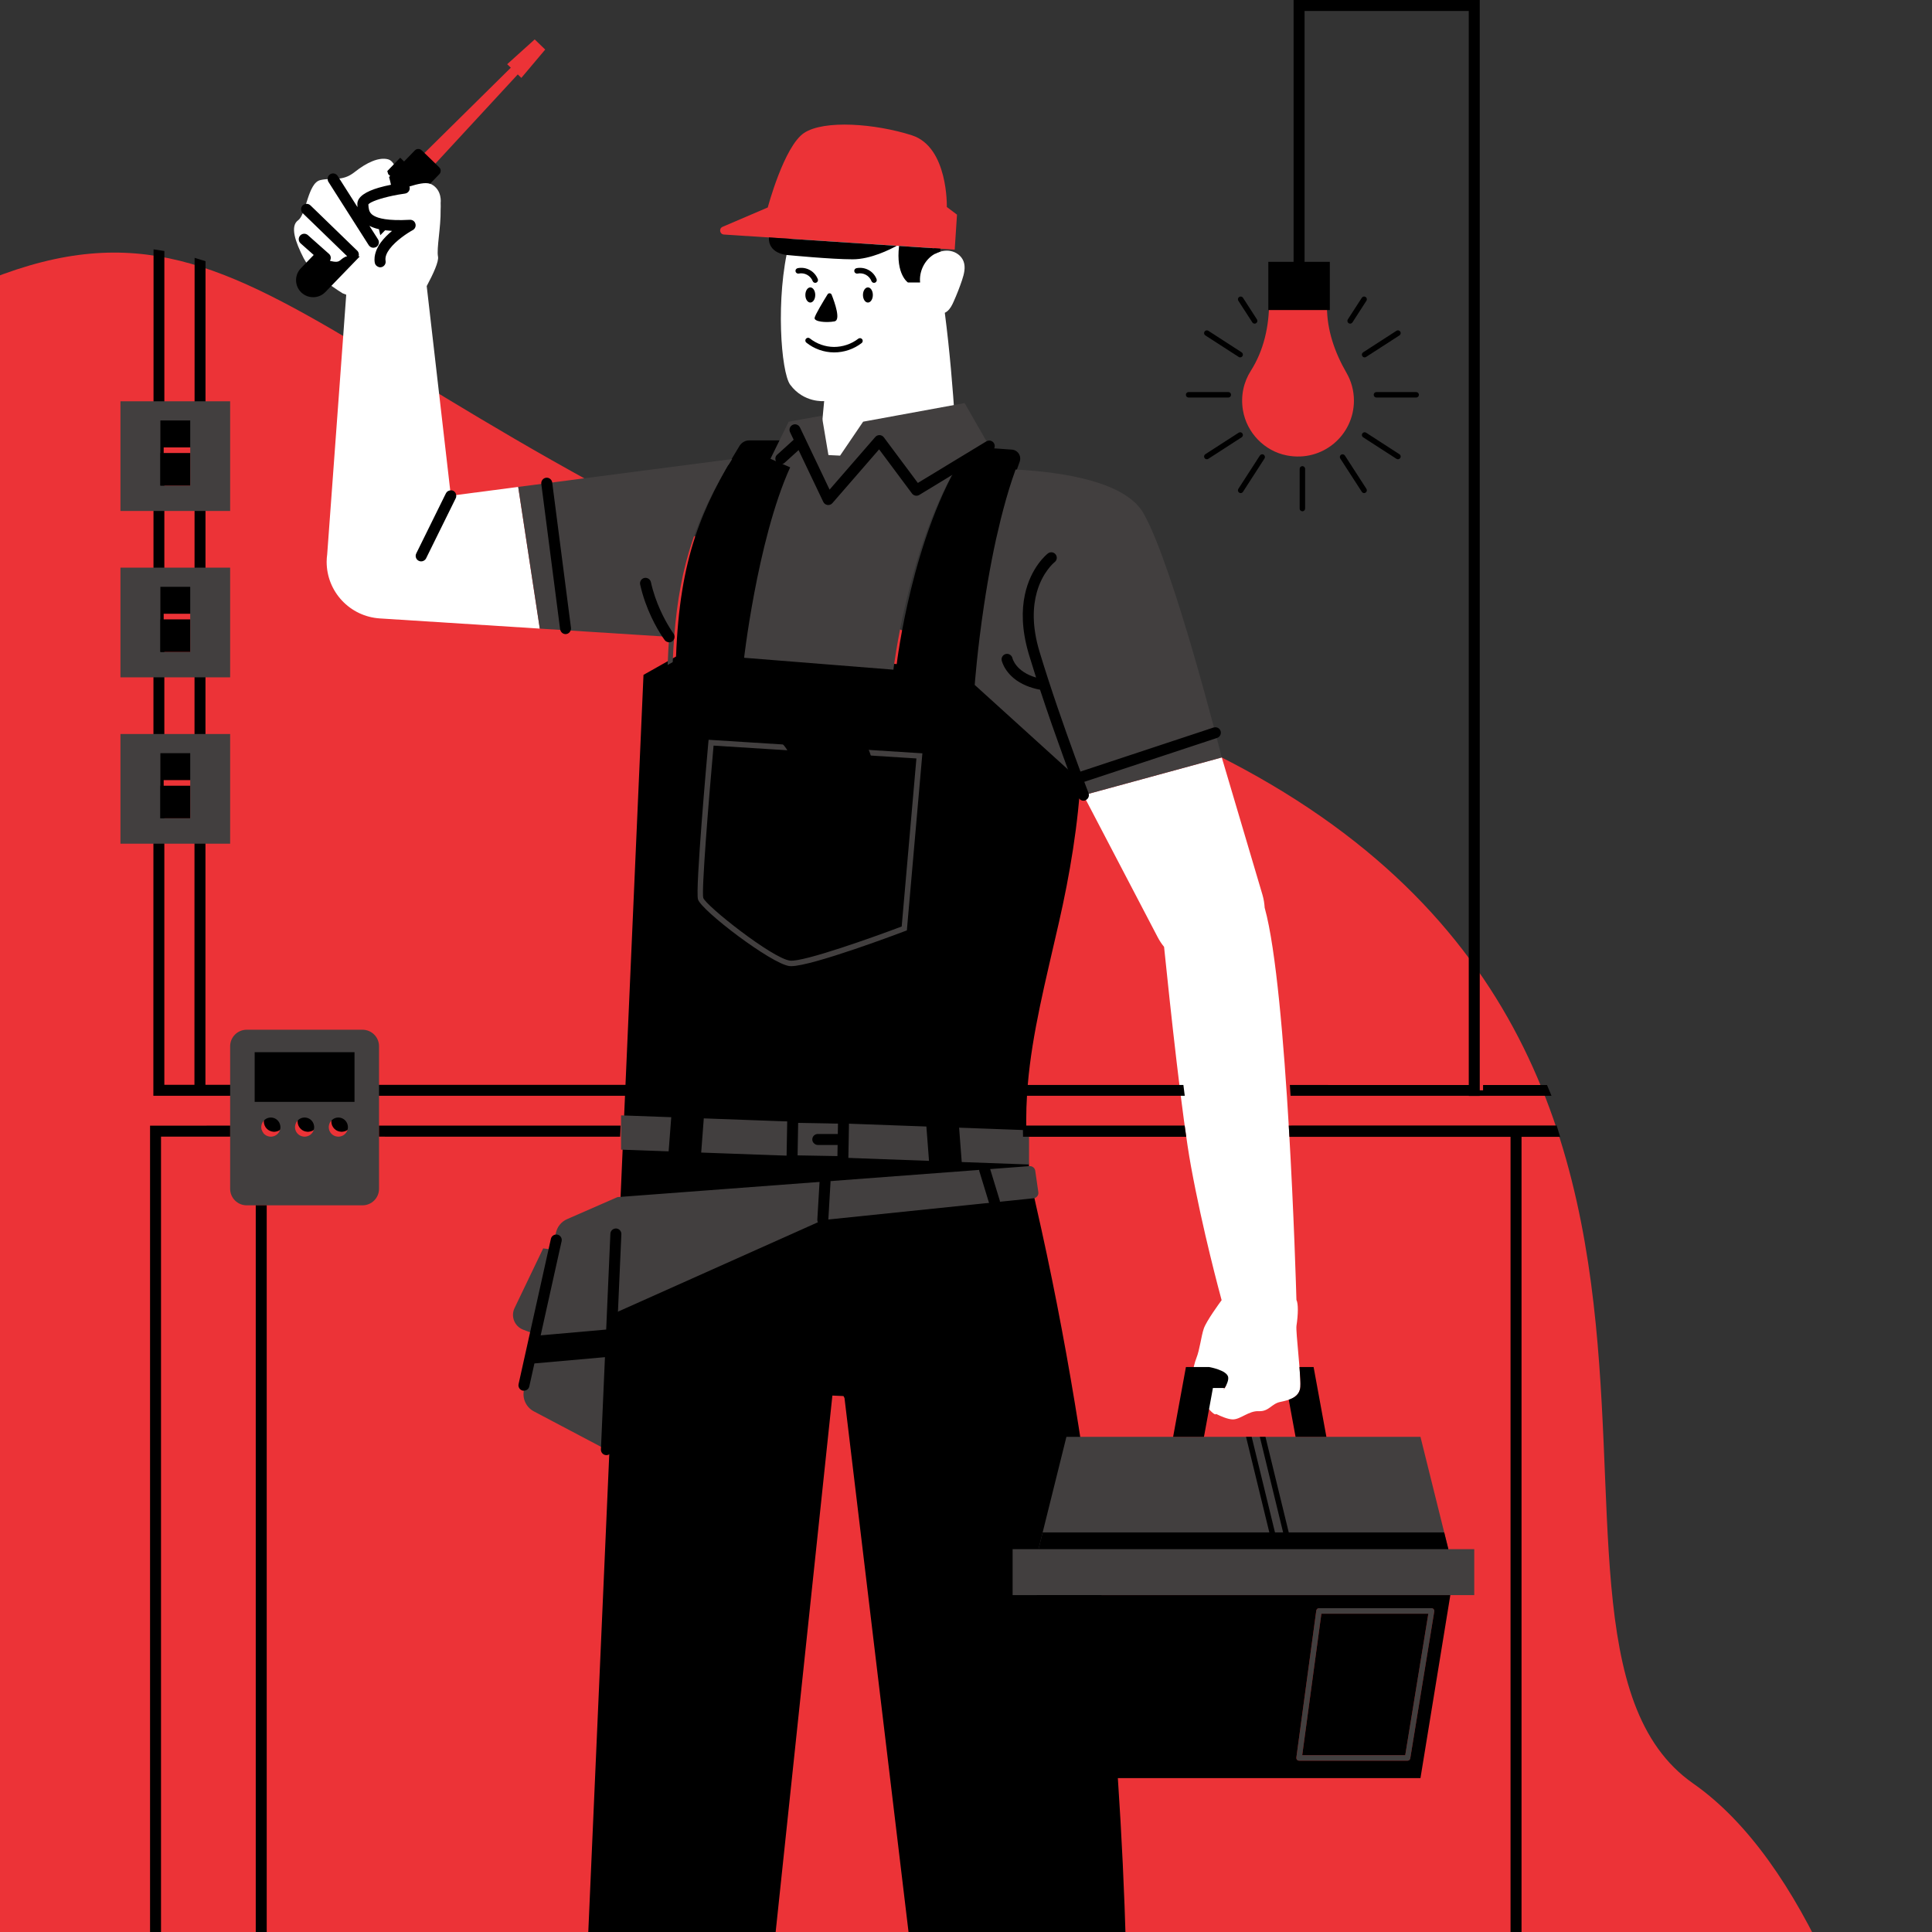<svg xmlns="http://www.w3.org/2000/svg" xmlns:xlink="http://www.w3.org/1999/xlink" width="500" zoomAndPan="magnify" viewBox="0 0 375 375" height="500" preserveAspectRatio="xMidYMid meet" version="1.0"><rect x="0" y="0" width="375" height="375" fill="#333333" stroke="none"/><defs><clipPath id="a64ecee69d"><path d="M 0 7.109 L 375 7.109 L 375 375 L 0 375 Z M 0 7.109 " clip-rule="nonzero"/></clipPath><clipPath id="a04ccebe9a"><path d="M 0 30.469 L 252.684 30.469 L 252.684 375 L 0 375 Z M 0 30.469 " clip-rule="nonzero"/></clipPath></defs><g clip-path="url(#a64ecee69d)"><path fill="#ec3337" d="M 140.508 45.523 L 153.25 46.355 L 181.078 48.18 L 185.309 48.457 L 185.754 41.664 L 183.777 40.176 C 183.777 40.176 184.086 28.539 176.992 26.262 C 169.898 23.988 159.988 23.227 156.082 25.797 C 152.18 28.375 149.023 40.27 149.023 40.27 L 140.25 44.027 C 139.496 44.352 139.691 45.469 140.508 45.523 Z M 83.715 32.613 L 100.496 14.445 L 101.195 15.117 L 105.824 9.621 L 103.785 7.648 L 98.445 12.461 L 99.148 13.141 L 81.547 30.523 Z M 249.77 88.398 C 256.719 89.75 262.797 84.469 262.797 77.766 C 262.797 75.801 262.273 73.957 261.352 72.367 C 259.074 68.422 257.562 64.086 257.562 59.527 L 257.562 58.012 L 246.332 58.012 L 246.332 58.672 C 246.332 63.336 245.297 68.027 242.789 71.961 C 241.41 74.121 240.777 76.801 241.258 79.645 C 241.988 83.996 245.43 87.559 249.77 88.398 Z M -80.016 366.133 C -48.395 310.586 -30.32 309.227 -68.34 229.98 C -106.363 150.734 -72.754 84.527 -4.648 55.301 C 53.41 30.387 63.199 84.312 210.723 135.867 C 358.246 187.418 285.477 316.004 328.641 346.172 C 371.809 376.336 381.426 493.551 381.426 493.551 L -125.367 493.551 C -125.367 493.551 -111.637 421.684 -80.016 366.133 " fill-opacity="1" fill-rule="nonzero"/></g><g clip-path="url(#a04ccebe9a)"><path fill="#ffffff" d="M 238.043 268.801 C 237.836 268.805 237.711 268.809 237.711 268.809 C 237.711 268.809 237.641 269.184 237.52 269.738 C 237.719 269.422 237.895 269.109 238.043 268.801 Z M 252.395 269.184 C 252.246 271.289 250.16 271.766 248.484 272.117 C 246.801 272.461 246.297 274 244.34 273.906 C 242.383 273.805 240.801 275.508 239.297 275.508 C 238.375 275.508 236.996 274.914 236.055 274.449 C 236.004 274.496 235.953 274.527 235.906 274.527 C 235.719 274.527 235.402 274.281 235.027 273.906 L 235.023 273.902 C 234.039 272.914 232.625 270.992 231.914 270.012 C 230.938 268.656 231.539 265.34 232.215 263.613 C 232.895 261.887 233.121 259.473 233.648 257.895 C 234.145 256.402 236.82 252.77 237.117 252.363 C 236.781 251.129 233.445 238.848 231.164 226.355 C 229.457 217.035 227.152 195.562 225.945 183.785 C 225.48 183.219 225.066 182.598 224.711 181.918 L 210.301 154.348 L 237.145 147.023 L 245.047 173.691 C 245.293 174.527 245.422 175.371 245.473 176.211 C 245.48 176.242 245.492 176.266 245.5 176.297 C 249.879 192.129 251.547 248.973 251.637 252.316 C 251.641 252.32 251.641 252.32 251.641 252.324 C 252.012 253.059 251.988 255.062 251.641 257.371 C 251.641 257.371 251.641 257.371 251.641 257.375 C 251.492 258.555 252.547 267.078 252.395 269.184 Z M 184.543 48.727 C 183.516 48.52 182.438 48.758 181.512 49.254 C 181.438 48.891 181.359 48.535 181.281 48.18 L 153.449 46.355 C 153.355 46.66 153.25 46.965 153.164 47.277 C 150.496 57.73 151.586 72.25 153.379 74.676 C 156.02 78.238 159.969 77.852 159.969 77.852 L 158.73 91.09 L 185.832 91.09 C 185.832 91.09 185.316 75.539 183.387 60.715 C 183.562 60.625 183.727 60.527 183.875 60.402 C 184.461 59.91 184.809 59.203 185.117 58.504 C 185.719 57.164 186.254 55.793 186.723 54.402 C 187.121 53.203 187.473 51.875 187.012 50.699 C 186.613 49.676 185.621 48.938 184.543 48.727 Z M 87.508 96.219 L 82.824 55.531 C 84.113 53.133 85.203 50.738 85.016 49.805 C 84.711 48.262 85.586 44.102 85.523 40.738 C 85.547 40.285 85.551 39.84 85.531 39.391 C 85.531 39.391 85.875 36.895 83.734 35.766 C 83.676 35.734 83.609 35.723 83.551 35.699 C 82.121 34.664 80.414 35.156 79.004 35.121 C 77.117 35.074 77.078 31.371 75.32 30.922 C 73.566 30.465 71.219 31.5 68.816 33.41 C 66.41 35.32 64.582 34.395 62.164 34.961 C 59.742 35.527 59.469 41.586 57.867 42.75 C 56.262 43.91 57.305 46.926 58.953 50.141 C 60.605 53.359 66.492 56.926 66.492 56.926 L 67.203 57.199 L 63.508 107.594 C 63.445 108.066 63.402 108.551 63.402 109.043 C 63.402 114.852 67.918 119.664 73.723 120.035 L 104.773 122.012 L 100.582 94.512 Z M -1.094 53.91 L -1.094 492.836 C -1.094 492.836 -127.602 493.598 -126.242 494.957 C -126.242 494.957 -111.695 435.992 -94.02 392.734 C -73.133 341.602 -30.625 314.957 -57.281 260.945 C -83.938 206.93 -119.238 105.043 -1.094 53.91 " fill-opacity="1" fill-rule="nonzero"/></g><path fill="#000000" d="M -22.988 139.461 L -27.93 139.461 C -46.301 135.633 -62.867 130.449 -76.25 124.273 C -76.383 124.605 -76.52 124.934 -76.648 125.266 C -64.379 130.918 -49.465 135.746 -32.953 139.461 L -82.207 139.461 L -82.207 216.699 L -38.578 216.699 C -45.398 224.004 -51.41 231.426 -54.809 238.859 C -58.18 246.238 -58.98 253.738 -57.215 261.223 C -55.246 265.227 -53.664 269.086 -52.418 272.812 C -44.109 286.891 -26.914 300.504 -1.102 313.465 L -1.102 312.238 C -30.133 297.508 -48.516 281.645 -54.676 265.805 C -58.109 256.961 -57.832 248.047 -53.84 239.305 C -50.391 231.754 -44.152 224.172 -37.121 216.699 L -22.988 216.699 L -22.988 202.344 C -16.27 195.586 -9.617 188.664 -4.633 181.77 C -3.352 179.996 -2.184 178.215 -1.102 176.434 L -1.102 174.352 C -2.41 176.621 -3.863 178.891 -5.496 181.145 C -10.246 187.719 -16.559 194.344 -22.988 200.828 L -22.988 141.527 C -15.906 142.887 -8.59 144.039 -1.102 144.977 L -1.102 143.902 C -8.594 142.965 -15.91 141.805 -22.988 140.445 Z M 221.098 475.207 L 220.039 470.586 C 219.664 468.949 218.098 467.625 216.535 467.625 L 216.137 467.625 C 216.137 467.625 216.352 465.625 216.656 461.918 C 218.688 437.43 224.836 337.621 201.043 233.75 C 199.305 226.168 198.918 219.238 199.352 212.426 C 199.34 212.516 199.332 212.605 199.328 212.691 L 229.961 212.691 C 229.875 212 229.789 211.301 229.695 210.59 L 199.484 210.586 C 200.34 200.48 202.918 190.535 205.543 179.012 C 207.602 169.996 209.352 159.816 209.82 149.973 L 189.832 131.852 C 189.832 131.852 191.648 106.691 197.91 89.641 C 198.32 88.516 197.574 87.352 196.402 87.27 L 189.191 86.754 C 188.512 86.703 187.836 87.031 187.457 87.617 C 176.984 103.844 174.055 128.898 174.055 128.898 L 145.074 126.586 C 145.074 126.586 147.879 102.273 154.445 88.688 C 155.18 87.176 154.176 85.484 152.527 85.484 L 145.402 85.484 C 144.652 85.484 143.938 85.895 143.543 86.543 C 136.156 98.633 131.934 108.289 131.219 127.43 L 124.902 130.992 L 121.406 210.574 L 69.453 210.57 L 69.453 212.691 L 121.312 212.691 L 121.348 211.902 L 110.418 460.793 L 122.891 461.051 L 122.617 467.621 L 121.426 467.621 C 120.133 467.621 119.09 468.684 119.043 470.035 L 118.883 475.207 C 118.883 475.207 101.684 476.867 101.984 492.512 L 142.871 492.512 C 142.871 492.512 145.766 477.555 142.184 469.359 C 141.727 468.312 140.746 467.625 139.656 467.625 L 140.586 467.625 L 141.414 461.434 L 161.695 269.648 C 162.902 269.641 162.504 269.645 163.711 269.633 L 186.707 461.41 L 197.324 461.586 L 198.324 467.625 L 198.355 467.625 C 193.766 475.207 197.949 492.512 197.949 492.512 L 235.445 492.512 C 230.535 478.941 221.098 475.207 221.098 475.207 Z M 161.98 62.379 C 163.223 62.148 162.051 58.789 161.422 57.207 C 161.289 56.859 160.816 56.824 160.625 57.145 C 159.809 58.465 158.195 61.137 158.113 61.703 C 158 62.449 160.348 62.676 161.98 62.379 Z M 301.148 212.691 C 301.148 212.691 300.699 211.59 300.27 210.598 L 287.863 210.598 L 287.863 211.629 L 285.73 211.629 L 285.73 210.598 L 250.359 210.594 C 250.406 211.289 250.457 211.992 250.5 212.691 Z M -49.477 305.387 C -49.547 305.75 -49.621 306.109 -49.703 306.469 C -41.074 310.996 -33.484 315.867 -26.129 320.598 L -0.527 337.055 L -0.527 335.789 L -25.555 319.703 C -33.004 314.91 -40.699 309.973 -49.477 305.387 Z M -45.559 324.469 C -49.82 323.879 -54.066 324.93 -57.102 326.574 C -57.406 327.184 -57.719 327.797 -58.031 328.41 C -55.527 326.629 -50.934 324.805 -45.707 325.523 C -42.57 325.957 -40.801 327.156 -39.117 328.445 L -0.527 358.055 L -0.527 356.715 L -38.469 327.602 C -40.199 326.273 -42.164 324.938 -45.559 324.469 Z M -25.75 404.586 C -25.625 403.762 -25.492 402.93 -25.355 402.098 C -24.148 394.602 -22.902 386.852 -27.105 379.367 C -30.535 373.266 -37.52 367.559 -44.273 362.043 C -47.285 359.582 -50.395 357.035 -53.141 354.5 C -59.754 348.391 -63.137 342.848 -63.195 338.016 C -63.195 337.906 -63.184 337.801 -63.18 337.688 C -63.504 338.238 -63.832 338.797 -64.164 339.352 C -63.59 344.191 -60.215 349.414 -53.863 355.281 C -51.094 357.84 -47.973 360.398 -44.949 362.867 C -38.27 368.324 -31.367 373.961 -28.035 379.891 C -24.016 387.047 -25.23 394.613 -26.406 401.934 C -26.543 402.762 -26.676 403.594 -26.805 404.43 C -28.008 412.328 -28.629 421.434 -20.797 429.551 C -16.344 434.164 -9.18 438.047 -0.527 440.816 L -0.527 439.703 C -8.859 437.008 -15.742 433.254 -20.031 428.812 C -27.527 421.047 -26.965 412.586 -25.75 404.586 Z M -12.617 83.043 C -12.629 87.539 -8.172 91.957 -0.527 95.191 L -0.527 94.039 C -7.504 91.008 -11.562 87.027 -11.551 83.047 C -11.539 79.086 -7.48 75.121 -0.527 72.102 L -0.527 70.945 C -8.145 74.168 -12.602 78.57 -12.617 83.043 Z M -31.148 84.453 C -33.148 80.09 -33.098 76.117 -31.008 72.973 C -29.77 71.105 -28.254 69.27 -26.531 67.461 C -27.613 68.137 -28.695 68.812 -29.746 69.5 C -30.516 70.453 -31.25 71.414 -31.895 72.379 C -34.199 75.852 -34.281 80.18 -32.117 84.898 C -28.199 93.43 -16.57 103.012 -0.527 107.59 L -0.527 106.488 C -16.102 101.977 -27.363 92.707 -31.148 84.453 Z M -61.395 98.145 C -61.613 98.43 -61.832 98.719 -62.051 99.004 C -59.875 101.34 -57.328 103.555 -54.375 105.625 C -42.066 114.246 -22.109 120.527 -0.527 122.648 L -0.527 121.578 C -21.891 119.465 -41.617 113.258 -53.762 104.75 C -56.711 102.688 -59.242 100.48 -61.395 98.145 Z M -19.609 251.906 C -23.254 265.73 -16.473 280.125 -0.527 292.496 L -0.527 291.141 C -15.648 279.168 -22.055 265.375 -18.582 252.176 C -16.371 243.789 -10.148 235.484 -0.527 227.828 L -0.527 226.48 C -10.707 234.426 -17.297 243.113 -19.609 251.906 Z M -59.52 476.445 L -62.609 476.352 C -74.031 476.008 -87.387 475.375 -99.871 473.344 C -107.309 472.141 -113.77 470.5 -118.91 468.559 C -119.008 468.902 -119.105 469.242 -119.195 469.586 C -113.992 471.539 -107.492 473.188 -100.043 474.398 C -87.496 476.438 -74.102 477.07 -62.645 477.418 L -59.551 477.512 C -51.027 477.754 -42.215 478.008 -34.309 479.309 C -20.734 481.539 -11.992 486.332 -4.348 491.836 C -3.66 491.832 -3.059 491.828 -2.547 491.828 C -10.59 485.887 -19.641 480.641 -34.137 478.258 C -42.109 476.945 -50.961 476.691 -59.52 476.445 Z M -112.852 484.836 C -115.801 483.453 -118.824 482.051 -122.281 480.848 C -122.371 481.191 -122.469 481.543 -122.555 481.879 C -119.172 483.062 -116.199 484.441 -113.301 485.797 C -112.023 486.398 -110.746 486.996 -109.438 487.574 C -105.113 489.492 -100.355 491.242 -95.254 492.805 C -94.086 492.785 -92.898 492.766 -91.691 492.746 C -97.996 490.961 -103.812 488.906 -109.008 486.605 C -110.309 486.023 -111.578 485.43 -112.852 484.836 Z M -55.434 461.586 C -59.914 461.164 -64.551 460.727 -69.031 460.199 C -83.621 458.48 -93.578 456.02 -99.477 452.668 C -106.336 448.777 -108.035 443.598 -104.82 436.363 C -104.215 435.012 -103.496 433.629 -102.801 432.293 C -100.492 427.867 -98.109 423.285 -99.344 418.637 C -99.562 417.828 -100.234 416.273 -102.301 415.207 C -102.418 415.547 -102.539 415.887 -102.656 416.227 C -101.066 417.098 -100.543 418.281 -100.375 418.914 C -99.242 423.156 -101.43 427.359 -103.746 431.801 C -104.449 433.156 -105.176 434.551 -105.793 435.93 C -109.223 443.66 -107.332 449.438 -100.004 453.598 C -93.977 457.016 -83.891 459.523 -69.16 461.258 C -64.664 461.785 -60.02 462.223 -55.531 462.648 C -48.207 463.34 -40.633 464.059 -33.551 465.176 C -20.375 467.266 -8.918 470.824 -0.527 475.242 L -0.527 474.059 C -8.996 469.691 -20.375 466.184 -33.383 464.125 C -40.5 463 -48.09 462.281 -55.434 461.586 Z M -81.781 435.488 C -87.777 426.109 -82.051 416.707 -75.988 406.754 C -73.035 401.906 -69.98 396.891 -68.449 391.91 C -64.926 380.449 -69.441 368.996 -75.543 357.773 C -75.762 358.125 -75.977 358.473 -76.191 358.82 C -70.348 369.672 -66.121 380.703 -69.469 391.598 C -70.957 396.449 -73.977 401.406 -76.898 406.203 C -82.867 415.996 -89.035 426.125 -82.68 436.062 C -76.805 445.242 -59.68 453.5 -36.863 458.16 C -25.77 460.426 -13.426 461.867 -0.527 462.461 L -0.527 461.395 C -13.352 460.797 -25.621 459.367 -36.648 457.117 C -59.191 452.516 -76.059 444.43 -81.781 435.488 Z M 245.281 88.258 C 245.035 88.098 244.703 88.172 244.543 88.418 L 240.363 94.887 C 240.203 95.133 240.277 95.461 240.523 95.625 C 240.613 95.68 240.711 95.707 240.812 95.707 C 240.988 95.707 241.156 95.621 241.262 95.465 L 245.438 88.996 C 245.598 88.75 245.527 88.422 245.281 88.258 Z M 261.773 62.734 C 261.859 62.789 261.965 62.816 262.062 62.816 C 262.238 62.816 262.406 62.734 262.512 62.574 L 265.223 58.375 C 265.379 58.129 265.309 57.797 265.062 57.641 C 264.816 57.48 264.488 57.551 264.328 57.797 L 261.613 61.996 C 261.457 62.242 261.527 62.574 261.773 62.734 Z M 233.953 65.102 L 240.426 69.277 C 240.516 69.34 240.613 69.367 240.715 69.367 C 240.887 69.367 241.059 69.277 241.16 69.121 C 241.324 68.875 241.25 68.543 241.004 68.387 L 234.535 64.207 C 234.285 64.051 233.953 64.117 233.797 64.367 C 233.633 64.613 233.707 64.941 233.953 65.102 Z M 265.164 83.984 C 264.918 83.824 264.586 83.895 264.426 84.145 C 264.266 84.391 264.336 84.719 264.582 84.879 L 271.051 89.055 C 271.145 89.113 271.242 89.141 271.34 89.141 C 271.516 89.141 271.688 89.055 271.789 88.895 C 271.953 88.648 271.875 88.32 271.629 88.164 Z M 264.328 95.465 C 264.43 95.621 264.598 95.707 264.773 95.707 C 264.871 95.707 264.977 95.68 265.062 95.625 C 265.309 95.461 265.379 95.133 265.223 94.887 L 261.043 88.418 C 260.883 88.172 260.551 88.102 260.305 88.258 C 260.059 88.422 259.988 88.75 260.145 88.996 Z M 243.078 62.574 C 243.176 62.734 243.348 62.816 243.523 62.816 C 243.621 62.816 243.727 62.789 243.812 62.734 C 244.062 62.574 244.129 62.242 243.973 61.996 L 241.262 57.797 C 241.102 57.551 240.77 57.484 240.523 57.641 C 240.277 57.797 240.203 58.129 240.363 58.375 Z M 264.426 69.121 C 264.527 69.277 264.699 69.367 264.871 69.367 C 264.973 69.367 265.07 69.34 265.164 69.277 L 271.629 65.102 C 271.875 64.941 271.953 64.613 271.789 64.367 C 271.629 64.117 271.301 64.051 271.051 64.207 L 264.582 68.387 C 264.336 68.543 264.266 68.875 264.426 69.121 Z M 240.426 83.984 L 233.953 88.164 C 233.707 88.32 233.633 88.648 233.797 88.895 C 233.898 89.055 234.07 89.141 234.246 89.141 C 234.344 89.141 234.441 89.113 234.535 89.055 L 241.004 84.879 C 241.25 84.719 241.324 84.391 241.16 84.145 C 241.004 83.895 240.672 83.824 240.426 83.984 Z M 266.637 76.629 C 266.637 76.926 266.875 77.164 267.176 77.164 L 274.879 77.164 C 275.172 77.164 275.41 76.926 275.41 76.629 C 275.41 76.336 275.172 76.098 274.879 76.098 L 267.176 76.098 C 266.875 76.098 266.637 76.336 266.637 76.629 Z M 230.707 77.164 L 238.414 77.164 C 238.707 77.164 238.945 76.926 238.945 76.629 C 238.945 76.336 238.707 76.098 238.414 76.098 L 230.707 76.098 C 230.414 76.098 230.176 76.336 230.176 76.629 C 230.176 76.926 230.414 77.164 230.707 77.164 Z M 252.793 99.238 C 253.086 99.238 253.324 99 253.324 98.707 L 253.324 91.008 C 253.324 90.715 253.086 90.477 252.793 90.477 C 252.5 90.477 252.262 90.715 252.262 91.008 L 252.262 98.707 C 252.262 99 252.5 99.238 252.793 99.238 Z M 320.398 396.828 C 320.398 394.035 318.133 391.766 315.336 391.766 C 312.543 391.766 310.273 394.035 310.273 396.828 C 310.273 399.625 312.543 401.891 315.336 401.891 C 318.133 401.891 320.398 399.625 320.398 396.828 Z M 295.855 396.828 C 295.855 394.035 293.59 391.766 290.789 391.766 C 287.992 391.766 285.727 394.035 285.727 396.828 C 285.727 399.625 287.992 401.891 290.789 401.891 C 293.59 401.891 295.855 399.625 295.855 396.828 Z M 271.305 396.828 C 271.305 394.035 269.039 391.766 266.242 391.766 C 263.449 391.766 261.18 394.035 261.18 396.828 C 261.18 399.625 263.449 401.891 266.242 401.891 C 269.039 401.891 271.305 399.625 271.305 396.828 Z M 331.117 415.449 L 250.461 415.449 C 246.465 415.449 243.223 412.211 243.223 408.211 L 243.223 385.441 C 243.223 381.445 246.465 378.207 250.461 378.207 L 331.117 378.207 C 335.117 378.207 338.355 381.445 338.355 385.441 L 338.355 408.211 C 338.355 412.211 335.117 415.449 331.117 415.449 Z M 262.527 445.891 C 262.527 450.215 266.035 453.715 270.355 453.715 C 274.684 453.715 278.191 450.215 278.191 445.891 C 278.191 441.566 274.684 438.062 270.355 438.062 C 266.035 438.062 262.527 441.566 262.527 445.891 Z M 243.223 428.785 L 294.906 428.785 L 294.906 466.035 L 243.223 466.035 Z M 347.387 450.68 L 353.371 450.68 L 353.371 448.551 L 347.387 448.551 Z M 347.387 444.82 L 347.387 446.957 L 353.371 446.957 L 353.371 444.82 Z M 333.23 450.68 L 339.219 450.68 L 339.219 448.551 L 333.23 448.551 Z M 333.23 446.957 L 339.219 446.957 L 339.219 444.82 L 333.23 444.82 Z M 319.074 450.68 L 325.062 450.68 L 325.062 448.551 L 319.074 448.551 Z M 319.074 446.957 L 325.062 446.957 L 325.062 444.82 L 319.074 444.82 Z M 39.891 50.699 C 39.891 50.699 38.32 50.23 37.773 50.047 L 37.742 210.562 L 31.898 210.562 L 31.898 157.746 L 31.77 157.746 L 31.77 151.422 L 37.566 151.422 L 37.566 145.098 L 31.898 145.098 L 31.898 125.453 L 31.77 125.453 L 31.77 119.133 L 37.566 119.133 L 37.566 112.809 L 31.898 112.809 L 31.902 93.164 L 31.77 93.164 L 31.77 86.84 L 37.566 86.84 L 37.566 80.516 L 31.902 80.516 L 31.902 48.719 L 29.805 48.402 L 29.766 212.691 L 50.074 212.691 L 50.074 210.566 L 39.875 210.562 Z M 66.316 215.684 C 65.316 215.684 64.5 216.418 64.348 217.371 C 64.332 217.477 64.316 217.578 64.316 217.688 C 64.316 217.82 64.328 217.953 64.355 218.078 C 64.367 218.133 64.387 218.191 64.402 218.246 C 64.422 218.312 64.438 218.379 64.465 218.445 C 64.5 218.516 64.539 218.586 64.578 218.656 C 64.598 218.695 64.617 218.734 64.637 218.77 C 64.691 218.852 64.758 218.934 64.824 219.008 C 64.84 219.023 64.852 219.039 64.863 219.055 C 64.941 219.137 65.035 219.219 65.129 219.285 C 65.129 219.289 65.133 219.289 65.133 219.293 C 65.43 219.508 65.789 219.645 66.176 219.668 C 66.223 219.672 66.27 219.684 66.316 219.684 C 66.363 219.684 66.406 219.672 66.449 219.668 C 66.84 219.645 67.199 219.508 67.5 219.293 C 67.5 219.293 67.5 219.289 67.504 219.289 C 67.598 219.219 67.684 219.137 67.77 219.055 C 67.781 219.039 67.793 219.023 67.805 219.012 C 67.871 218.938 67.934 218.852 67.996 218.77 C 68.016 218.734 68.031 218.699 68.055 218.66 C 68.094 218.59 68.133 218.52 68.164 218.445 C 68.191 218.379 68.207 218.309 68.227 218.242 C 68.246 218.188 68.266 218.133 68.277 218.078 C 68.305 217.953 68.316 217.82 68.316 217.688 C 68.316 217.578 68.301 217.477 68.285 217.371 C 68.133 216.418 67.312 215.684 66.316 215.684 Z M 59.766 215.684 C 58.77 215.684 57.945 216.422 57.797 217.371 C 57.781 217.477 57.762 217.578 57.762 217.688 C 57.762 217.82 57.781 217.953 57.805 218.078 C 57.816 218.133 57.836 218.188 57.852 218.242 C 57.871 218.309 57.891 218.375 57.914 218.441 C 57.945 218.516 57.984 218.582 58.027 218.652 C 58.047 218.691 58.062 218.73 58.086 218.766 C 58.141 218.848 58.203 218.926 58.27 219 C 58.285 219.016 58.297 219.035 58.312 219.051 C 58.391 219.133 58.477 219.211 58.57 219.277 C 58.574 219.281 58.574 219.285 58.578 219.289 C 58.871 219.504 59.227 219.641 59.613 219.668 C 59.664 219.672 59.711 219.684 59.766 219.684 C 59.816 219.684 59.863 219.672 59.914 219.668 C 60.301 219.641 60.656 219.504 60.949 219.289 C 60.953 219.285 60.957 219.281 60.961 219.277 C 61.055 219.211 61.141 219.133 61.219 219.051 C 61.234 219.035 61.242 219.02 61.262 219.004 C 61.328 218.926 61.387 218.848 61.441 218.766 C 61.465 218.73 61.484 218.691 61.508 218.652 C 61.547 218.582 61.586 218.516 61.617 218.441 C 61.641 218.375 61.656 218.305 61.676 218.242 C 61.691 218.188 61.715 218.133 61.723 218.078 C 61.75 217.953 61.766 217.82 61.766 217.688 C 61.766 216.578 60.871 215.684 59.766 215.684 Z M 55.184 217.371 C 55.199 217.477 55.211 217.578 55.211 217.688 C 55.211 217.82 55.199 217.953 55.176 218.074 C 55.164 218.129 55.145 218.188 55.125 218.238 C 55.109 218.305 55.094 218.375 55.066 218.441 C 55.035 218.512 54.992 218.578 54.957 218.645 C 54.934 218.688 54.918 218.727 54.895 218.766 C 54.844 218.844 54.781 218.918 54.715 218.992 C 54.699 219.012 54.688 219.031 54.672 219.047 C 54.594 219.129 54.508 219.203 54.422 219.27 C 54.414 219.273 54.41 219.281 54.402 219.285 C 54.113 219.5 53.758 219.637 53.375 219.668 C 53.324 219.672 53.27 219.684 53.215 219.684 C 53.16 219.684 53.105 219.672 53.051 219.668 C 52.668 219.637 52.316 219.5 52.02 219.285 C 52.016 219.281 52.012 219.273 52.004 219.27 C 51.918 219.203 51.836 219.129 51.754 219.047 C 51.738 219.031 51.727 219.012 51.711 218.992 C 51.648 218.918 51.586 218.844 51.531 218.766 C 51.508 218.727 51.488 218.684 51.469 218.641 C 51.43 218.578 51.395 218.512 51.363 218.441 C 51.336 218.371 51.32 218.301 51.301 218.234 C 51.281 218.184 51.262 218.129 51.25 218.078 C 51.227 217.953 51.211 217.82 51.211 217.688 C 51.211 217.578 51.227 217.477 51.242 217.375 C 51.395 216.422 52.215 215.684 53.215 215.684 C 54.211 215.684 55.035 216.422 55.184 217.371 " fill-opacity="1" fill-rule="nonzero"/><path fill="#423f3f" d="M -54.23 180.191 L -59.797 181.684 L -52.422 166.605 L -53.609 175.855 L -48.039 174.367 L -55.422 189.449 Z M -88.898 221.512 C -88.898 222.781 -89.926 223.809 -91.195 223.809 C -92.461 223.809 -93.488 222.781 -93.488 221.512 C -93.488 220.242 -92.461 219.215 -91.195 219.215 C -89.926 219.215 -88.898 220.242 -88.898 221.512 Z M -88.898 130.496 C -88.898 131.762 -89.926 132.793 -91.195 132.793 C -92.461 132.793 -93.488 131.762 -93.488 130.496 C -93.488 129.227 -92.461 128.199 -91.195 128.199 C -89.926 128.199 -88.898 129.227 -88.898 130.496 Z M -15.586 221.512 C -15.586 222.781 -16.613 223.809 -17.879 223.809 C -19.148 223.809 -20.176 222.781 -20.176 221.512 C -20.176 220.242 -19.148 219.215 -17.879 219.215 C -16.613 219.215 -15.586 220.242 -15.586 221.512 Z M -15.586 130.496 C -15.586 131.762 -16.613 132.793 -17.879 132.793 C -19.148 132.793 -20.176 131.762 -20.176 130.496 C -20.176 129.227 -19.148 128.199 -17.879 128.199 C -16.613 128.199 -15.586 129.227 -15.586 130.496 Z M -83.098 138.594 L -25.977 138.594 L -25.977 213.414 L -83.098 213.414 Z M -84.16 214.48 L -24.914 214.48 L -24.914 137.527 L -84.16 137.527 Z M 233.738 488.773 C 233.738 489.359 233.266 489.836 232.676 489.836 L 196.68 489.836 C 196.09 489.836 195.617 489.359 195.617 488.773 C 195.617 488.184 196.09 487.707 196.68 487.707 L 232.676 487.707 C 233.266 487.707 233.738 488.184 233.738 488.773 Z M 143.98 488.773 C 143.98 489.359 143.504 489.836 142.914 489.836 L 101.879 489.836 C 101.289 489.836 100.812 489.359 100.812 488.773 C 100.812 488.184 101.289 487.707 101.879 487.707 L 142.914 487.707 C 143.504 487.707 143.98 488.184 143.98 488.773 Z M 138.504 144.723 L 177.875 147.215 L 175.016 179.832 C 169.582 181.887 155.949 186.754 153.367 186.457 C 149.965 186.078 136.93 175.742 136.5 174.27 C 136.145 173.02 137.52 155.707 138.504 144.723 Z M 153.25 187.516 C 153.344 187.527 153.445 187.531 153.562 187.531 C 157.703 187.531 174.957 180.996 175.707 180.707 L 176.02 180.594 L 179.035 146.219 L 137.539 143.59 L 137.488 144.105 C 137.227 147.031 134.938 172.715 135.477 174.566 C 136.102 176.711 149.789 187.133 153.25 187.516 Z M 190.996 219.059 L 198.559 219.336 L 199.738 219.379 L 199.738 226.027 L 198.945 226 L 185.598 225.512 L 185.285 221.387 L 185.09 218.844 Z M 199.953 232.652 L 159.703 236.816 L 118.859 255.078 L 117.703 281.379 L 103.613 273.941 C 102.141 273.16 101.352 271.5 101.688 269.867 L 103.898 258.992 L 101.539 258.086 C 99.867 257.441 99.098 255.508 99.875 253.895 L 105.43 242.312 L 107.238 242.543 L 107.891 239.336 C 108.137 238.133 108.949 237.125 110.066 236.637 L 119.855 232.359 L 198.984 226.406 L 199.816 226.344 C 200.371 226.301 200.863 226.695 200.941 227.242 L 201.539 231.387 C 201.629 231.98 201.203 232.523 200.609 232.586 Z M 120.547 216.492 L 131.355 216.887 L 130.852 223.52 L 120.547 223.145 Z M 104.773 122.012 L 100.582 94.512 L 142.109 89.102 C 141.84 89.508 141.328 90.453 141.328 90.266 C 140.945 90.91 140.578 91.551 140.215 92.188 C 140.074 92.445 139.938 92.699 139.797 92.953 C 139.59 93.332 139.379 93.711 139.176 94.09 C 139 94.414 138.836 94.734 138.664 95.066 C 138.504 95.367 138.348 95.668 138.195 95.969 C 138.008 96.34 137.832 96.707 137.652 97.078 C 137.523 97.336 137.402 97.59 137.277 97.848 C 137.09 98.25 136.902 98.66 136.719 99.066 C 136.621 99.285 136.523 99.5 136.43 99.719 C 136.234 100.168 136.047 100.609 135.859 101.062 C 135.789 101.238 135.715 101.418 135.645 101.59 C 135.445 102.086 135.254 102.582 135.07 103.082 C 135.02 103.203 134.98 103.324 134.938 103.445 C 134.73 104.004 134.527 104.57 134.34 105.145 C 134.336 105.16 134.332 105.176 134.328 105.188 C 132.578 110.457 131.414 116.332 130.855 123.672 C 130.738 125.223 130.637 126.82 130.574 128.516 L 129.59 129.07 C 129.656 127.223 129.754 125.402 129.879 123.609 Z M 191.008 117.391 C 191.43 114.574 191.941 111.543 192.547 108.445 C 192.547 108.441 192.551 108.438 192.551 108.434 C 192.801 107.145 193.07 105.844 193.359 104.543 C 193.641 103.285 193.938 102.027 194.246 100.777 C 194.27 100.68 194.293 100.578 194.32 100.484 C 194.621 99.297 194.934 98.125 195.262 96.965 C 195.289 96.871 195.316 96.766 195.344 96.672 C 195.699 95.441 196.066 94.23 196.461 93.059 C 196.676 92.402 196.902 91.77 197.129 91.133 C 206.375 91.633 218.484 93.492 221.977 99.672 C 227.852 110.059 237.145 147.023 237.145 147.023 L 210.301 154.348 L 208.059 150.047 L 189.191 132.941 C 189.191 132.941 189.676 126.234 191.004 117.402 L 190.996 117.391 Z M 135.031 223.672 L 135.543 217.039 L 137.793 217.121 L 180.879 218.695 L 181.391 225.359 Z M 173.41 129.984 L 144.43 127.672 C 144.43 127.672 144.566 126.512 144.84 124.562 C 144.844 124.559 144.844 124.559 144.844 124.555 C 145.16 122.301 145.672 118.992 146.391 115.188 C 146.391 115.18 146.395 115.176 146.395 115.168 C 147.844 107.5 150.129 97.832 153.371 90.707 L 149.543 89.055 L 153.082 81.848 L 159.512 80.691 L 160.797 88.328 C 161.535 88.359 162.293 88.395 163.059 88.438 L 167.535 81.848 L 187.23 78.238 L 192.008 86.57 L 187.23 89.477 L 185.344 91.148 C 176.07 107.324 173.41 129.984 173.41 129.984 Z M 286.152 300.695 L 286.152 309.613 L 196.547 309.613 L 196.547 300.695 L 201.57 300.695 L 206.992 278.887 L 275.711 278.887 L 281.129 300.695 Z M 272.754 340.68 L 252.762 340.68 L 256.48 313.219 L 277.238 313.219 Z M 277.867 312.152 L 256.016 312.152 C 255.75 312.152 255.523 312.352 255.488 312.617 L 251.621 341.145 C 251.602 341.293 251.645 341.449 251.746 341.566 C 251.848 341.68 251.996 341.746 252.148 341.746 L 273.207 341.746 C 273.465 341.746 273.691 341.555 273.73 341.297 L 278.391 312.77 C 278.414 312.617 278.371 312.461 278.27 312.344 C 278.172 312.223 278.02 312.152 277.867 312.152 Z M 36.922 158.832 L 31.129 158.832 L 31.129 146.191 L 36.922 146.191 Z M 44.672 142.469 L 23.379 142.469 L 23.379 163.758 L 44.672 163.758 Z M 36.922 126.543 L 31.129 126.543 L 31.129 113.898 L 36.922 113.898 Z M 44.672 110.18 L 23.379 110.18 L 23.379 131.469 L 44.672 131.469 Z M 36.922 94.25 L 31.129 94.25 L 31.129 81.605 L 36.922 81.605 Z M 44.672 77.887 L 23.379 77.887 L 23.379 99.176 L 44.672 99.176 Z M 67.535 218.773 C 67.535 218.895 67.523 219.02 67.5 219.137 C 67.496 219.156 67.488 219.176 67.48 219.195 C 67.457 219.293 67.43 219.387 67.395 219.48 C 67.379 219.516 67.355 219.547 67.34 219.586 C 67.309 219.648 67.277 219.723 67.23 219.781 C 67.18 219.863 67.121 219.938 67.059 220.012 C 67.047 220.023 67.039 220.035 67.027 220.047 C 67.023 220.047 67.023 220.047 67.023 220.047 C 66.957 220.113 66.887 220.176 66.812 220.234 C 66.801 220.246 66.789 220.258 66.777 220.27 C 66.652 220.355 66.512 220.426 66.367 220.488 C 66.332 220.5 66.297 220.516 66.262 220.523 C 66.113 220.574 65.957 220.613 65.797 220.621 L 65.547 220.621 C 64.578 220.559 63.809 219.758 63.809 218.773 C 63.809 218.672 63.824 218.578 63.84 218.484 C 63.977 217.594 64.742 216.91 65.672 216.91 C 66.602 216.91 67.367 217.594 67.508 218.484 C 67.523 218.578 67.535 218.672 67.535 218.773 Z M 59.254 220.621 L 58.984 220.621 C 58.023 220.551 57.258 219.758 57.258 218.773 C 57.258 218.672 57.273 218.578 57.289 218.484 C 57.426 217.594 58.191 216.91 59.121 216.91 C 60.055 216.91 60.816 217.594 60.953 218.484 C 60.969 218.578 60.984 218.672 60.984 218.773 C 60.984 219.758 60.219 220.551 59.254 220.621 Z M 52.719 220.621 L 52.422 220.621 C 52.258 220.605 52.109 220.566 51.961 220.52 C 51.926 220.508 51.891 220.492 51.859 220.48 C 51.715 220.418 51.582 220.352 51.461 220.262 C 51.426 220.238 51.398 220.207 51.367 220.176 C 51.312 220.133 51.258 220.09 51.211 220.043 C 51.199 220.027 51.184 220.008 51.172 219.992 C 51.172 219.992 51.172 219.992 51.168 219.992 C 51.148 219.969 51.133 219.941 51.113 219.918 C 50.965 219.734 50.855 219.523 50.789 219.289 C 50.789 219.289 50.789 219.285 50.789 219.285 C 50.781 219.273 50.781 219.266 50.777 219.258 C 50.766 219.219 50.75 219.176 50.742 219.137 C 50.719 219.02 50.707 218.895 50.707 218.773 C 50.707 218.672 50.719 218.578 50.734 218.484 C 50.875 217.594 51.641 216.91 52.57 216.91 C 53.5 216.91 54.262 217.594 54.402 218.484 C 54.418 218.578 54.434 218.672 54.434 218.773 C 54.434 219.754 53.676 220.543 52.719 220.621 Z M 70.363 199.871 L 47.879 199.871 C 46.109 199.871 44.672 201.305 44.672 203.074 L 44.672 230.746 C 44.672 232.516 46.109 233.953 47.879 233.953 L 70.363 233.953 C 72.133 233.953 73.57 232.516 73.57 230.746 L 73.57 203.074 C 73.57 201.305 72.133 199.871 70.363 199.871 " fill-opacity="1" fill-rule="nonzero"/><path fill="#000000" d="M 170.219 155.438 C 170.668 153.969 169.316 143.695 166.832 143.355 C 164.348 143.016 160.164 140.648 158.477 140.305 C 156.781 139.969 151.945 144.449 151.945 144.449 C 151.945 144.449 153.277 145.84 153.164 146.855 C 153.051 147.871 150.344 151.262 149.551 154.379 C 148.762 157.496 153.617 156.227 155.195 154.379 C 156.781 152.531 158.359 148.664 158.359 148.664 C 158.359 148.664 158.359 151.035 157.117 154.379 C 155.875 157.723 157.23 161.535 159.266 161.422 C 161.297 161.309 161.07 158.938 162.312 156.934 C 163.555 154.93 163.219 147.762 163.219 147.762 C 163.219 147.762 164.684 154.648 166.266 156.117 C 167.848 157.582 169.77 156.906 170.219 155.438 Z M -52.422 166.605 L -59.797 181.684 L -54.23 180.191 L -55.422 189.449 L -48.039 174.367 L -53.609 175.855 Z M -83.16 213.398 L -83.098 213.398 L -83.098 213.414 L -82.277 213.414 L -82.277 213.398 L -82.215 213.398 L -82.215 139.406 L -25.977 139.406 L -25.977 139.398 L -25.934 139.398 L -25.934 138.453 C -25.977 138.496 -83.16 138.547 -83.16 138.547 Z M -23.066 216.645 L -23.066 139.406 L -24.914 139.406 L -24.914 137.527 L -84.16 137.527 L -84.16 214.48 L -82.277 214.48 L -82.277 216.645 Z M -88.898 130.496 C -88.898 129.227 -89.926 128.199 -91.195 128.199 C -92.461 128.199 -93.488 129.227 -93.488 130.496 C -93.488 131.762 -92.461 132.793 -91.195 132.793 C -89.926 132.793 -88.898 131.762 -88.898 130.496 Z M -88.898 221.512 C -88.898 220.242 -89.926 219.215 -91.195 219.215 C -92.461 219.215 -93.488 220.242 -93.488 221.512 C -93.488 222.781 -92.461 223.809 -91.195 223.809 C -89.926 223.809 -88.898 222.781 -88.898 221.512 Z M -20.176 221.512 C -20.176 222.781 -19.148 223.809 -17.879 223.809 C -16.613 223.809 -15.586 222.781 -15.586 221.512 C -15.586 220.242 -16.613 219.215 -17.879 219.215 C -19.148 219.215 -20.176 220.242 -20.176 221.512 Z M -20.176 130.496 C -20.176 131.762 -19.148 132.793 -17.879 132.793 C -16.613 132.793 -15.586 131.762 -15.586 130.496 C -15.586 129.227 -16.613 128.199 -17.879 128.199 C -19.148 128.199 -20.176 129.227 -20.176 130.496 Z M -41.703 436.426 L -41.703 233.59 L -99.539 233.59 L -99.539 118.414 L -9.539 118.414 L -9.539 233.59 L -27.996 233.59 L -27.996 422.73 L -0.219 422.73 L -0.219 424.859 L -30.125 424.859 L -30.125 233.59 L -39.57 233.59 L -39.57 434.297 L -0.219 434.297 L -0.219 436.426 Z M 181.957 218.73 L 181.781 216.496 L 181.777 216.414 C 181.73 215.824 181.23 215.383 180.629 215.434 C 180.047 215.477 179.605 215.988 179.648 216.574 L 179.809 218.652 L 180.059 221.887 L 180.32 225.324 L 180.406 226.434 C 180.449 226.992 180.918 227.418 181.469 227.418 C 181.496 227.418 181.52 227.418 181.547 227.418 C 182.105 227.375 182.52 226.906 182.52 226.355 C 182.52 226.328 182.531 226.297 182.531 226.273 L 182.465 225.398 L 182.184 221.719 Z M 186.34 221.23 L 186.164 218.883 L 185.973 216.414 C 185.93 215.824 185.438 215.383 184.828 215.434 C 184.27 215.473 183.859 215.945 183.859 216.496 C 183.855 216.52 183.844 216.547 183.848 216.574 L 184.02 218.805 L 184.227 221.516 L 184.527 225.473 L 184.594 226.355 L 184.598 226.434 C 184.645 226.98 185.09 227.395 185.621 227.414 C 185.641 227.414 185.652 227.418 185.664 227.418 C 185.691 227.418 185.715 227.418 185.746 227.418 C 185.766 227.414 185.785 227.402 185.809 227.398 C 186.359 227.32 186.77 226.84 186.727 226.273 L 186.672 225.555 Z M 116.637 281.332 C 116.613 281.918 117.066 282.414 117.656 282.441 C 117.672 282.441 117.688 282.441 117.703 282.441 C 118.27 282.441 118.738 281.996 118.766 281.426 L 119.605 262.332 C 119.605 262.316 119.605 262.301 119.609 262.285 L 119.945 254.59 L 120.605 239.562 C 120.633 238.969 120.176 238.473 119.59 238.445 C 119.59 238.445 119.59 238.445 119.586 238.445 C 118.992 238.438 118.5 238.879 118.473 239.465 L 117.66 258.066 L 107.141 258.996 L 104.945 259.191 L 108.605 242.719 L 109.012 240.91 C 109.141 240.34 108.777 239.766 108.203 239.641 C 108.074 239.613 107.949 239.617 107.828 239.633 C 107.402 239.691 107.031 240 106.93 240.449 L 106.484 242.445 L 102.891 258.602 L 102.551 260.121 C 102.547 260.137 102.543 260.16 102.539 260.18 L 101.828 263.379 C 101.82 263.402 101.812 263.426 101.809 263.457 L 100.656 268.652 C 100.527 269.227 100.891 269.793 101.465 269.922 C 101.535 269.941 101.605 269.926 101.68 269.926 C 102.172 269.934 102.621 269.617 102.734 269.117 L 103.73 264.641 L 117.422 263.426 L 116.66 280.828 Z M 108.719 122.148 C 108.723 122.188 108.746 122.223 108.754 122.266 C 108.875 122.734 109.285 123.078 109.773 123.078 C 109.816 123.078 109.867 123.074 109.914 123.07 C 110.309 123.02 110.617 122.742 110.754 122.391 C 110.816 122.23 110.852 122.059 110.828 121.875 L 107.184 93.652 C 107.102 93.07 106.57 92.652 105.988 92.73 C 105.406 92.809 104.992 93.344 105.066 93.926 L 105.066 93.93 Z M 128.52 123.527 C 128.801 123.949 128.992 124.207 129.023 124.25 C 129.219 124.504 129.508 124.641 129.809 124.66 C 129.832 124.66 129.855 124.676 129.875 124.676 C 130.102 124.676 130.324 124.605 130.512 124.461 C 130.66 124.355 130.754 124.211 130.828 124.062 C 130.828 124.059 130.828 124.055 130.832 124.051 C 130.887 123.93 130.918 123.809 130.926 123.676 C 130.934 123.555 130.926 123.426 130.887 123.309 C 130.887 123.305 130.887 123.301 130.883 123.301 C 130.852 123.184 130.805 123.074 130.727 122.969 C 130.719 122.957 130.43 122.57 130.004 121.879 C 129.008 120.281 127.234 117.035 126.34 112.988 C 126.207 112.414 125.637 112.055 125.062 112.18 C 124.488 112.305 124.129 112.879 124.254 113.453 C 125.336 118.312 127.531 122.023 128.52 123.527 Z M 130.465 214.539 L 130.289 216.848 L 129.781 223.48 L 129.711 224.398 C 129.668 224.984 130.109 225.496 130.695 225.547 C 130.723 225.547 130.75 225.551 130.777 225.551 C 131.332 225.551 131.793 225.121 131.84 224.562 L 131.848 224.48 L 131.914 223.559 L 132.422 216.926 L 132.594 214.703 C 132.594 214.676 132.582 214.652 132.582 214.621 C 132.582 214.07 132.168 213.602 131.613 213.559 C 131 213.512 130.508 213.953 130.465 214.539 Z M 160.203 228.266 C 159.594 228.227 159.113 228.68 159.082 229.266 L 159.074 229.41 L 158.641 236.754 C 158.633 236.93 158.676 237.094 158.746 237.25 C 158.902 237.598 159.234 237.855 159.641 237.879 C 159.664 237.883 159.684 237.883 159.707 237.883 C 160.27 237.883 160.738 237.445 160.77 236.879 L 160.781 236.703 L 161.207 229.391 C 161.215 229.34 161.191 229.297 161.188 229.25 C 161.145 228.727 160.746 228.297 160.203 228.266 Z M 162.652 218.086 L 154.922 217.949 L 154.852 221.852 L 154.812 224.258 L 162.543 224.395 L 162.582 222.238 L 158.734 222.238 C 158.473 222.238 158.242 222.133 158.059 221.977 C 157.824 221.785 157.664 221.504 157.664 221.172 C 157.664 220.586 158.141 220.105 158.734 220.105 L 162.617 220.105 Z M 162.957 226.535 L 154.324 226.383 C 153.875 226.375 153.453 226.191 153.141 225.871 C 152.832 225.547 152.664 225.121 152.672 224.672 L 152.676 224.316 L 152.723 221.758 L 152.797 217.668 L 152.801 217.461 C 152.809 217.012 152.992 216.594 153.312 216.281 C 153.637 215.969 154.051 215.812 154.512 215.809 L 163.141 215.965 C 163.59 215.973 164.012 216.156 164.32 216.477 C 164.633 216.801 164.801 217.227 164.793 217.676 L 164.785 218.105 L 164.715 222.152 L 164.664 224.75 L 164.664 224.887 C 164.648 225.805 163.895 226.535 162.984 226.535 C 162.977 226.535 162.965 226.535 162.957 226.535 Z M 134.891 225.547 C 134.918 225.547 134.945 225.551 134.973 225.551 C 135.523 225.551 135.992 225.121 136.039 224.562 L 136.102 223.707 L 136.605 217.078 L 136.789 214.703 C 136.836 214.117 136.395 213.605 135.809 213.559 C 135.207 213.512 134.707 213.953 134.664 214.539 L 134.656 214.621 L 134.473 217 L 133.969 223.633 L 133.91 224.398 C 133.91 224.43 133.922 224.453 133.922 224.48 C 133.922 225.031 134.336 225.5 134.891 225.547 Z M 192.125 226.688 C 191.949 226.125 191.352 225.812 190.789 225.98 C 190.305 226.129 190.023 226.594 190.059 227.082 C 190.066 227.156 190.059 227.23 190.082 227.309 L 191.969 233.48 L 192.031 233.676 C 192.172 234.137 192.59 234.434 193.047 234.434 C 193.152 234.434 193.258 234.418 193.359 234.387 C 193.852 234.238 194.141 233.758 194.086 233.262 C 194.078 233.195 194.086 233.125 194.066 233.059 L 192.191 226.918 Z M 201.875 133.875 C 203.414 138.566 205.023 143.121 206.348 146.773 C 206.684 147.699 206.996 148.555 207.289 149.352 C 207.555 150.07 207.797 150.719 208.02 151.312 C 208.441 152.438 208.773 153.324 208.996 153.906 C 209.188 154.406 209.301 154.711 209.309 154.73 C 209.473 155.152 209.879 155.414 210.301 155.414 C 210.434 155.414 210.566 155.391 210.688 155.34 C 210.727 155.328 210.754 155.293 210.789 155.273 C 211.23 155.043 211.445 154.547 211.32 154.07 C 211.305 154.031 211.309 153.996 211.297 153.961 C 211.285 153.93 210.977 153.129 210.461 151.754 L 235.758 143.391 L 236.172 143.25 L 236.234 143.227 C 236.797 143.043 237.098 142.441 236.914 141.883 C 236.738 141.348 236.172 141.055 235.633 141.199 C 235.609 141.203 235.59 141.199 235.566 141.203 L 234.996 141.395 L 209.715 149.762 C 209.387 148.879 209.016 147.871 208.621 146.781 C 206.637 141.344 203.918 133.613 201.762 126.461 C 200.262 121.477 200.477 117.695 201.25 114.938 C 202.344 111.059 204.547 109.23 204.711 109.102 C 205.176 108.738 205.258 108.074 204.898 107.613 C 204.539 107.145 203.871 107.062 203.402 107.418 C 203.199 107.578 200.039 110.109 198.914 115.496 C 198.305 118.398 198.285 122.133 199.637 126.77 C 199.668 126.875 199.691 126.973 199.723 127.074 C 200.164 128.539 200.629 130.023 201.105 131.512 C 197.211 130.387 196.547 127.887 196.512 127.742 C 196.449 127.465 196.285 127.242 196.066 127.098 C 195.832 126.938 195.543 126.871 195.25 126.934 C 194.676 127.055 194.305 127.621 194.43 128.195 C 194.465 128.352 195.18 131.41 199.199 133.09 C 199.965 133.406 200.84 133.684 201.875 133.875 Z M 178.152 93.738 L 176.18 91.09 L 174.875 89.344 L 171.551 84.883 C 171.359 84.625 171.059 84.469 170.738 84.453 C 170.418 84.441 170.105 84.574 169.895 84.82 L 166.574 88.641 L 164.445 91.09 L 161.672 94.285 L 161.023 95.035 L 160.402 93.734 L 159.141 91.09 L 158.797 90.363 L 157.777 88.23 L 156.332 85.191 C 156.32 85.168 156.312 85.148 156.301 85.125 L 155.27 82.965 C 155.02 82.438 154.383 82.207 153.852 82.461 C 153.32 82.715 153.094 83.352 153.348 83.883 L 154.051 85.355 L 152.582 86.688 L 150.93 88.18 L 150.836 88.266 C 150.477 88.59 150.406 89.098 150.609 89.516 C 150.652 89.602 150.691 89.695 150.766 89.77 C 151.055 90.09 151.496 90.188 151.883 90.062 C 152.02 90.02 152.152 89.949 152.27 89.844 L 153.988 88.289 L 154.121 88.168 L 155.008 87.363 L 155.395 88.18 L 157.43 92.453 L 159.801 97.422 C 159.949 97.742 160.262 97.969 160.617 98.016 C 160.664 98.023 160.715 98.027 160.762 98.027 C 161.066 98.027 161.359 97.895 161.566 97.66 L 163.73 95.168 L 167.273 91.09 L 169.23 88.836 L 170.633 87.219 L 172.016 89.07 L 173.52 91.09 L 177.023 95.793 C 177.352 96.23 177.961 96.352 178.434 96.066 L 182.766 93.434 L 184.727 92.242 L 185.984 91.48 L 186.691 91.051 L 186.816 90.973 L 191.613 88.059 L 192.562 87.484 C 193.062 87.18 193.227 86.523 192.922 86.02 C 192.621 85.527 191.984 85.371 191.484 85.656 C 191.473 85.66 191.465 85.66 191.457 85.664 L 185.754 89.125 L 183.582 90.441 L 182.52 91.09 Z M 129.832 362.199 C 130.227 362.199 130.609 361.977 130.789 361.594 C 131.043 361.062 130.828 360.43 130.293 360.172 C 124.938 357.582 120.441 353.273 117.633 348.027 C 117.355 347.512 116.707 347.312 116.191 347.594 C 115.672 347.871 115.477 348.516 115.754 349.035 C 118.77 354.672 123.609 359.309 129.367 362.09 C 129.516 362.16 129.676 362.199 129.832 362.199 Z M 140.309 269.945 L 154.316 270.559 L 142.871 274.5 C 142.312 274.691 142.02 275.297 142.207 275.852 C 142.402 276.406 143.004 276.707 143.566 276.516 L 156.93 271.914 L 151.5 278.918 C 151.133 279.383 151.219 280.055 151.684 280.414 C 152.152 280.777 152.82 280.688 153.18 280.223 L 160.473 270.828 L 161.039 270.855 L 163.094 270.945 L 163.711 270.973 L 170.625 281.945 C 170.828 282.266 171.172 282.441 171.527 282.441 C 171.723 282.441 171.918 282.391 172.094 282.277 C 172.594 281.965 172.742 281.309 172.43 280.812 L 166.301 271.09 L 174.641 271.453 C 175.25 271.469 175.73 271.023 175.758 270.434 C 175.781 269.848 175.324 269.352 174.738 269.324 L 160.035 268.68 C 160.02 268.68 160.008 268.68 159.992 268.676 L 140.402 267.82 C 139.82 267.801 139.316 268.25 139.293 268.84 C 139.262 269.422 139.719 269.922 140.309 269.945 Z M 194.172 367.785 C 188.422 366.684 183.227 363.289 179.914 358.465 C 179.578 357.98 178.918 357.859 178.434 358.188 C 177.949 358.52 177.824 359.184 178.152 359.672 C 181.781 364.949 187.473 368.672 193.77 369.875 C 193.836 369.891 193.906 369.895 193.969 369.895 C 194.473 369.895 194.918 369.539 195.016 369.027 C 195.129 368.449 194.746 367.895 194.172 367.785 Z M 58.395 52.074 C 57.125 53.391 57.16 55.484 58.473 56.758 C 59.793 58.027 61.887 57.992 63.16 56.68 L 64.328 55.469 L 67.578 52.109 L 69.848 49.762 C 69.766 49.762 69.68 49.758 69.602 49.758 C 69.723 49.379 69.641 48.953 69.34 48.66 L 68.09 47.453 L 65.391 44.836 L 61.512 41.074 L 60.246 39.855 C 60.016 39.629 59.707 39.543 59.406 39.574 C 59.164 39.598 58.922 39.688 58.738 39.879 C 58.332 40.301 58.34 40.977 58.766 41.387 L 60.52 43.082 L 63.91 46.367 L 67.391 49.742 C 67.258 49.77 67.129 49.805 67.016 49.855 C 65.773 50.441 66.113 51.121 64.191 50.668 C 64.141 50.656 64.094 50.629 64.043 50.613 C 64.305 50.18 64.25 49.621 63.855 49.273 L 62.375 47.961 L 60.242 46.066 L 59.762 45.637 C 59.32 45.25 58.648 45.285 58.254 45.73 C 57.867 46.168 57.906 46.84 58.348 47.234 L 60.891 49.492 L 59.465 50.965 Z M 64.883 37.086 L 68.062 42.078 L 71.582 47.609 C 71.625 47.68 71.691 47.734 71.754 47.789 C 71.781 47.816 71.805 47.852 71.836 47.875 C 72.137 48.109 72.543 48.152 72.902 47.996 C 72.949 47.977 73.008 47.969 73.051 47.934 C 73.551 47.621 73.695 46.965 73.379 46.469 L 73.242 46.25 L 71.703 43.836 C 72.227 44.109 72.84 44.324 73.551 44.488 C 73.648 44.887 73.746 45.281 73.816 45.652 L 74.746 44.699 C 75.121 44.746 75.527 44.781 75.945 44.805 C 76 44.809 76.039 44.816 76.09 44.82 C 75.312 45.461 74.531 46.227 73.902 47.078 C 73.789 47.238 73.668 47.391 73.566 47.555 C 73.465 47.715 73.387 47.875 73.305 48.043 C 73.172 48.285 73.07 48.531 72.98 48.785 C 72.727 49.496 72.609 50.234 72.746 51 C 72.801 51.316 72.996 51.562 73.25 51.711 C 73.41 51.812 73.594 51.883 73.793 51.883 C 73.852 51.883 73.914 51.875 73.98 51.867 C 74.559 51.762 74.945 51.211 74.84 50.633 C 74.707 49.879 75.059 49.074 75.641 48.305 C 76.859 46.684 79.102 45.211 80.117 44.664 C 80.555 44.426 80.773 43.914 80.633 43.438 C 80.5 42.957 80.086 42.641 79.547 42.664 C 78.434 42.727 77.488 42.734 76.668 42.707 C 75.172 42.656 74.125 42.473 73.395 42.238 C 72.797 42.039 72.406 41.809 72.156 41.586 C 71.621 41.105 71.539 40.484 71.496 39.676 C 71.867 39.176 73.832 38.496 76.18 37.996 C 76.965 37.832 77.789 37.684 78.613 37.574 C 79.195 37.492 79.605 36.957 79.523 36.375 C 79.516 36.312 79.484 36.262 79.465 36.199 C 81.102 35.688 82.539 35.359 83.473 35.668 L 83.484 35.656 L 85.273 33.809 C 85.637 33.43 85.625 32.828 85.25 32.469 L 84.617 31.852 L 82.488 29.793 L 81.852 29.184 C 81.477 28.816 80.875 28.828 80.508 29.207 L 78.434 31.348 L 77.676 30.613 L 76.449 31.883 L 75.172 33.207 C 75.234 33.391 75.297 33.59 75.355 33.801 L 75.727 34.152 L 75.52 34.363 C 75.652 34.84 75.781 35.348 75.887 35.863 C 75.074 36.023 74.273 36.211 73.52 36.43 C 71.129 37.137 69.293 38.164 69.363 39.68 C 69.371 39.84 69.379 40.012 69.391 40.203 L 66.566 35.758 L 65.863 34.652 L 65.547 34.156 C 65.23 33.656 64.574 33.512 64.074 33.828 C 63.742 34.039 63.586 34.398 63.602 34.766 C 63.605 34.945 63.641 35.133 63.75 35.301 Z M 80.793 107.43 C 80.531 107.957 80.75 108.598 81.277 108.855 C 81.426 108.93 81.59 108.965 81.746 108.965 C 82.141 108.965 82.52 108.746 82.707 108.371 L 83.324 107.117 L 87.734 98.176 L 88.465 96.691 C 88.562 96.496 88.574 96.285 88.547 96.086 C 88.5 95.742 88.309 95.43 87.98 95.266 C 87.789 95.172 87.586 95.16 87.387 95.184 C 87.043 95.223 86.719 95.414 86.555 95.75 L 86.238 96.387 L 80.828 107.355 Z M 231.707 265.34 L 230.188 265.34 L 227.703 278.887 L 233.688 278.887 L 234.672 273.531 L 235.426 269.406 L 237.719 269.406 C 237.844 269.199 237.945 268.996 238.043 268.801 C 238.305 268.246 238.461 267.723 238.391 267.305 C 238.164 265.945 234.699 265.34 234.699 265.34 Z M 250.145 271.684 L 251.469 278.887 L 257.453 278.887 L 254.969 265.34 L 252.227 265.34 C 252.359 267 252.449 268.465 252.395 269.184 C 252.293 270.617 251.297 271.285 250.145 271.684 Z M 211.527 297.441 L 202.383 297.441 L 201.953 299.164 L 201.57 300.695 L 281.129 300.695 L 280.32 297.441 L 250.145 297.441 L 245.625 278.887 L 244.531 278.887 L 249.051 297.441 L 247.473 297.441 L 242.949 278.887 L 241.855 278.887 L 246.375 297.441 Z M 277.238 313.219 L 256.48 313.219 L 252.762 340.68 L 272.754 340.68 Z M 251.621 341.145 C 251.602 341.293 251.645 341.449 251.746 341.566 C 251.848 341.68 251.996 341.746 252.148 341.746 L 273.207 341.746 C 273.465 341.746 273.691 341.555 273.73 341.297 L 278.391 312.77 C 278.414 312.617 278.371 312.461 278.27 312.344 C 278.172 312.223 278.02 312.152 277.867 312.152 L 256.016 312.152 C 255.75 312.152 255.523 312.352 255.488 312.617 Z M 213.016 309.613 L 281.508 309.613 L 275.711 345.129 L 206.992 345.129 L 201.195 309.613 Z M 196.68 462.68 L 197.574 468.711 L 197.699 468.727 C 197.703 468.723 197.707 468.715 197.711 468.711 L 215.492 468.711 L 215.492 468.707 L 216.051 462.562 L 216.055 462.523 Z M 121.973 468.711 L 139.012 468.711 C 139.012 468.711 139.016 468.711 139.016 468.711 C 139.332 468.711 139.633 468.777 139.918 468.883 L 140.016 468.164 L 140.773 462.523 L 122.242 462.137 Z M 157.176 65.676 C 156.949 65.492 156.613 65.535 156.43 65.762 C 156.246 65.992 156.285 66.328 156.516 66.508 C 158.027 67.719 159.93 68.391 161.867 68.402 C 161.887 68.402 161.906 68.402 161.926 68.402 C 163.844 68.402 165.73 67.758 167.25 66.586 C 167.48 66.406 167.523 66.07 167.34 65.836 C 167.16 65.605 166.828 65.562 166.594 65.742 C 165.25 66.781 163.562 67.34 161.875 67.34 C 160.176 67.328 158.508 66.738 157.176 65.676 Z M 157.164 52.402 C 156.449 52.012 155.617 51.891 154.828 52.055 C 154.539 52.113 154.352 52.395 154.41 52.68 C 154.469 52.969 154.758 53.156 155.039 53.098 C 155.582 52.988 156.172 53.074 156.656 53.34 C 157.145 53.602 157.539 54.047 157.742 54.562 C 157.824 54.773 158.027 54.902 158.238 54.902 C 158.305 54.902 158.367 54.891 158.43 54.867 C 158.703 54.754 158.844 54.445 158.734 54.176 C 158.438 53.418 157.879 52.785 157.164 52.402 Z M 169.844 54.867 C 170.117 54.754 170.254 54.445 170.145 54.176 C 169.852 53.418 169.293 52.785 168.578 52.402 C 167.875 52.02 167.023 51.891 166.238 52.055 C 165.949 52.113 165.766 52.395 165.82 52.68 C 165.879 52.969 166.16 53.156 166.453 53.098 C 166.996 52.984 167.582 53.074 168.07 53.34 C 168.559 53.602 168.953 54.047 169.152 54.562 C 169.238 54.773 169.441 54.902 169.648 54.902 C 169.715 54.902 169.781 54.891 169.844 54.867 Z M 157.281 58.723 C 157.809 58.723 158.238 58.066 158.238 57.254 C 158.238 56.445 157.809 55.785 157.281 55.785 C 156.75 55.785 156.32 56.445 156.32 57.254 C 156.32 58.066 156.75 58.723 157.281 58.723 Z M 168.461 55.785 C 167.926 55.785 167.5 56.445 167.5 57.254 C 167.5 58.066 167.926 58.723 168.461 58.723 C 168.992 58.723 169.418 58.066 169.418 57.254 C 169.418 56.445 168.992 55.785 168.461 55.785 Z M 176.234 54.832 L 178.59 54.832 C 178.371 52.668 179.484 50.406 181.371 49.32 C 181.418 49.293 181.469 49.277 181.512 49.254 C 181.824 49.082 182.16 48.953 182.5 48.855 C 182.512 48.656 182.52 48.457 182.527 48.266 L 181.285 48.18 L 174.508 47.738 C 173.848 53.273 176.234 54.832 176.234 54.832 Z M 152.613 49.477 C 152.613 49.477 152.648 49.48 152.668 49.488 C 153.258 49.543 161.367 50.332 165.504 50.332 C 168.98 50.332 172.746 48.43 174.059 47.711 L 153.449 46.355 L 149.242 46.082 C 149.09 49.195 152.613 49.477 152.613 49.477 Z M 51.004 219.777 C 51.039 219.828 51.078 219.871 51.113 219.918 C 51.043 219.824 50.977 219.73 50.922 219.621 C 50.93 219.637 50.938 219.652 50.945 219.664 C 50.965 219.703 50.98 219.742 51.004 219.777 Z M 50.922 219.617 C 50.867 219.516 50.824 219.402 50.789 219.289 C 50.809 219.352 50.824 219.414 50.848 219.477 C 50.867 219.527 50.895 219.57 50.922 219.617 Z M 51.445 220.25 C 51.418 220.23 51.395 220.203 51.367 220.176 C 51.398 220.207 51.426 220.238 51.461 220.262 C 51.457 220.258 51.449 220.254 51.445 220.25 Z M -1.285 460.688 L 31.254 460.688 L 31.254 220.617 L 44.672 220.617 L 44.672 218.484 L 29.125 218.488 L 29.125 458.555 L -1.285 458.555 Z M 73.57 220.625 L 120.371 220.633 L 120.461 218.477 L 73.57 218.484 Z M 51.77 233.953 L 49.641 233.953 L 49.641 471.039 L -1.285 471.039 L -1.285 473.172 L 51.77 473.172 L 51.77 453.105 L 110.16 453.105 L 110.254 450.977 L 51.77 450.977 L 51.77 442.98 L 110.602 442.98 L 110.699 440.852 L 51.77 440.852 L 51.77 404.16 L 112.309 404.164 L 112.402 402.035 L 51.77 402.027 L 51.77 394.035 L 112.754 394.047 L 112.844 391.902 L 51.77 391.902 Z M 229.941 218.469 L 198.551 218.473 C 198.551 219.195 198.547 219.914 198.57 220.645 L 230.246 220.652 C 230.148 219.949 230.047 219.223 229.941 218.469 Z M 295.328 379.293 L 295.328 220.664 L 302.824 220.664 L 302.148 218.461 L 250.145 218.465 C 250.188 219.199 250.234 219.93 250.273 220.656 L 293.195 220.664 L 293.195 379.293 Z M 357.398 439.633 L 312.445 439.633 C 311.387 439.633 310.527 440.492 310.527 441.559 L 310.527 447.434 L 294.262 447.434 L 294.262 449.562 L 310.527 449.562 L 310.527 455.441 C 310.527 456.504 311.387 457.367 312.445 457.367 L 357.398 457.367 C 358.457 457.367 359.316 456.504 359.316 455.441 L 359.316 441.559 C 359.316 440.492 358.457 439.633 357.398 439.633 Z M 258.117 50.816 L 253.215 50.816 L 253.215 2.129 L 285.086 2.129 L 285.086 212.715 L 287.219 212.715 L 287.219 0 L 251.082 0 L 251.082 50.816 L 246.18 50.816 L 246.18 60.184 L 258.117 60.184 Z M 267.352 416.539 L 267.352 429.879 L 269.484 429.879 L 269.484 416.539 Z M 36.922 158.832 L 36.922 152.512 L 31.129 152.512 L 31.129 158.832 Z M 36.922 126.543 L 36.922 120.223 L 31.129 120.223 L 31.129 126.543 Z M 36.922 94.25 L 36.922 87.93 L 31.129 87.93 L 31.129 94.25 Z M 68.812 213.777 L 68.812 204.234 L 49.43 204.234 L 49.43 213.871 L 68.812 213.871 Z M 148.238 391.902 L 148.016 394.051 L 177.855 394.059 L 177.598 391.906 Z M 242.555 391.906 L 218.168 391.906 C 218.18 392.629 218.188 393.352 218.195 394.066 L 242.555 394.07 Z M 147.168 402.039 L 146.941 404.172 L 179.066 404.176 L 178.812 402.043 Z M 142.84 442.98 L 183.723 442.98 L 183.469 440.852 L 143.066 440.852 Z M 141.992 450.977 L 141.77 453.105 L 184.938 453.105 L 184.684 450.977 Z M 218.246 404.18 L 242.555 404.18 L 242.57 402.051 L 218.246 402.047 C 218.246 402.758 218.246 403.477 218.246 404.18 Z M 216.734 453.105 L 242.375 453.105 L 242.375 450.977 L 216.867 450.977 C 216.824 451.703 216.777 452.414 216.734 453.105 Z M 217.406 440.852 L 242.375 440.852 L 242.375 442.98 L 217.309 442.98 C 217.344 442.281 217.375 441.574 217.406 440.852 " fill-opacity="1" fill-rule="nonzero"/></svg>